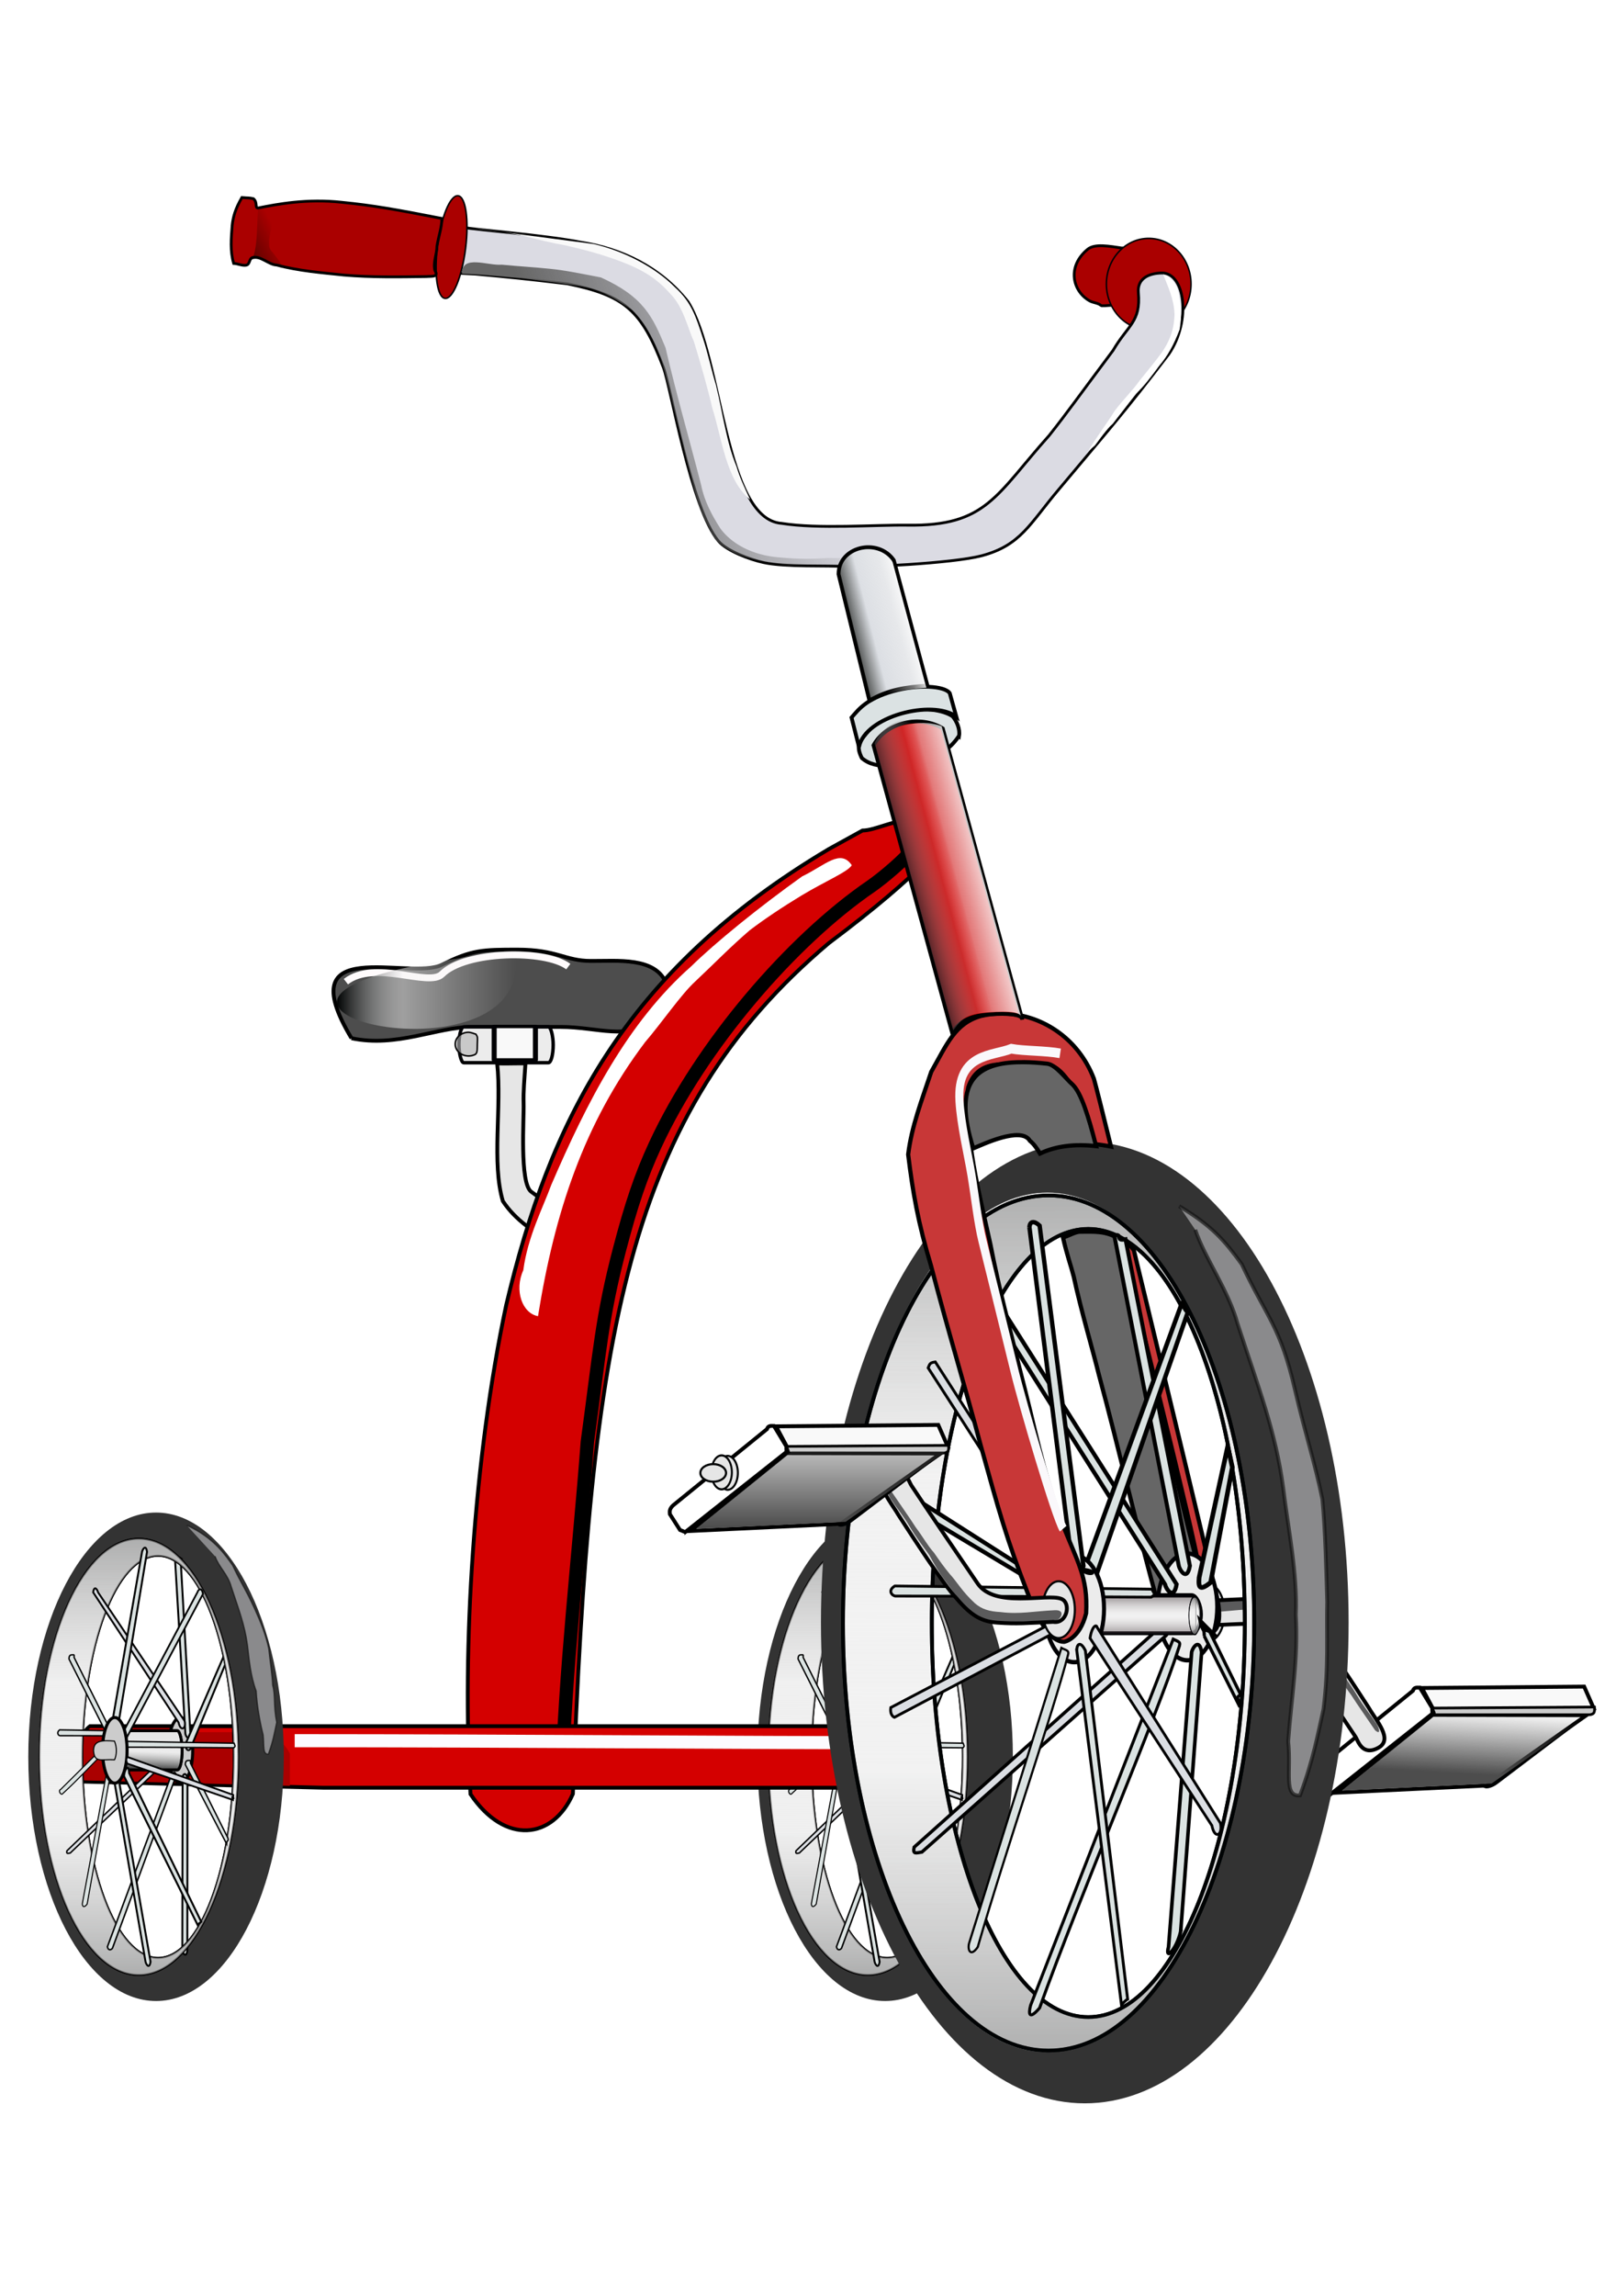 <?xml version="1.0" encoding="UTF-8" standalone="no"?>
<svg
   xmlns:dc="http://purl.org/dc/elements/1.1/"
   xmlns:cc="http://creativecommons.org/ns#"
   xmlns:rdf="http://www.w3.org/1999/02/22-rdf-syntax-ns#"
   xmlns:svg="http://www.w3.org/2000/svg"
   xmlns="http://www.w3.org/2000/svg"
   xmlns:xlink="http://www.w3.org/1999/xlink"
   xmlns:sodipodi="http://sodipodi.sourceforge.net/DTD/sodipodi-0.dtd"
   xmlns:inkscape="http://www.inkscape.org/namespaces/inkscape"
   id="svg2"
   viewBox="0 0 332.598 472.441"
   version="1.1"
   sodipodi:docname="tricycle.svg"
   width="88mm"
   height="125mm"
   inkscape:version="1.0.2-2 (e86c870879, 2021-01-15)">
  <sodipodi:namedview
     pagecolor="#ffffff"
     bordercolor="#666666"
     borderopacity="1"
     objecttolerance="10"
     gridtolerance="10"
     guidetolerance="10"
     inkscape:pageopacity="0"
     inkscape:pageshadow="2"
     inkscape:window-width="1920"
     inkscape:window-height="1017"
     id="namedview247"
     showgrid="false"
     units="mm"
     inkscape:zoom="0.57111436"
     inkscape:cx="390.24714"
     inkscape:cy="619.53783"
     inkscape:window-x="-8"
     inkscape:window-y="-8"
     inkscape:window-maximized="1"
     inkscape:current-layer="svg2" />
  <defs
     id="defs4">
    <linearGradient
       id="linearGradient4133">
      <stop
         id="stop4135"
         stop-color="#030501"
         offset="0" />
      <stop
         id="stop4137"
         stop-color="#030501"
         stop-opacity="0"
         offset="1" />
    </linearGradient>
    <linearGradient
       id="linearGradient4417">
      <stop
         id="stop4419"
         stop-color="#4d4d4d"
         offset="0" />
      <stop
         id="stop4421"
         stop-color="#4d4d4d"
         stop-opacity="0"
         offset="1" />
    </linearGradient>
    <linearGradient
       id="linearGradient3802">
      <stop
         id="stop3804"
         stop-color="#100005"
         offset="0" />
      <stop
         id="stop3806"
         stop-color="#e6e6e6"
         stop-opacity="0"
         offset="1" />
    </linearGradient>
    <linearGradient
       id="linearGradient3778">
      <stop
         id="stop3780"
         stop-color="#000202"
         offset="0" />
      <stop
         id="stop3786"
         stop-color="#f2f2f2"
         stop-opacity=".498"
         offset=".586" />
      <stop
         id="stop3782"
         stop-color="#f2f2f2"
         stop-opacity="0"
         offset="1" />
    </linearGradient>
    <linearGradient
       id="linearGradient3796"
       y2="398.7"
       xlink:href="#linearGradient3778"
       gradientUnits="userSpaceOnUse"
       x2="615.85"
       y1="57.24"
       x1="614.63" />
    <linearGradient
       id="linearGradient3798"
       y2="398.7"
       xlink:href="#linearGradient3778"
       gradientUnits="userSpaceOnUse"
       x2="615.85"
       gradientTransform="matrix(1,0,0,-1,0,592.51)"
       y1="57.24"
       x1="614.63" />
    <filter
       id="filter3959"
       y="-0.04"
       width="1.203"
       height="1.08"
       x="-0.102">
      <feGaussianBlur
         id="feGaussianBlur3961"
         stdDeviation="1.413" />
    </filter>
    <linearGradient
       id="linearGradient4190"
       y2="824.31"
       xlink:href="#linearGradient3802"
       gradientUnits="userSpaceOnUse"
       x2="235.37"
       y1="845.05"
       x1="235.37" />
    <linearGradient
       id="linearGradient4192"
       y2="824.31"
       xlink:href="#linearGradient3802"
       gradientUnits="userSpaceOnUse"
       x2="235.37"
       gradientTransform="translate(0,-1654.7)"
       y1="845.05"
       x1="235.37" />
    <linearGradient
       id="linearGradient4194"
       y2="846.93"
       gradientUnits="userSpaceOnUse"
       x2="184.09"
       y1="805.13"
       x1="183.48">
      <stop
         id="stop3868"
         stop-color="#000202"
         offset="0" />
      <stop
         id="stop3870"
         stop-color="#f2f2f2"
         stop-opacity=".498"
         offset=".437" />
      <stop
         id="stop3872"
         stop-color="#f2f2f2"
         stop-opacity="0"
         offset="1" />
    </linearGradient>
    <linearGradient
       id="linearGradient4196"
       y2="846.93"
       gradientUnits="userSpaceOnUse"
       x2="184.09"
       y1="805.13"
       x1="183.48">
      <stop
         id="stop3858"
         stop-color="#000202"
         offset="0" />
      <stop
         id="stop3860"
         stop-color="#f2f2f2"
         stop-opacity=".498"
         offset=".394" />
      <stop
         id="stop3862"
         stop-color="#f2f2f2"
         stop-opacity="0"
         offset="1" />
    </linearGradient>
    <filter
       id="filter4358">
      <feGaussianBlur
         id="feGaussianBlur4360"
         stdDeviation="3.301" />
    </filter>
    <filter
       id="filter4456">
      <feGaussianBlur
         id="feGaussianBlur4458"
         stdDeviation="0.405" />
    </filter>
    <linearGradient
       id="linearGradient4490"
       y2="472.26"
       xlink:href="#linearGradient4417"
       gradientUnits="userSpaceOnUse"
       x2="341.55"
       gradientTransform="translate(192.17,30.665)"
       y1="488.07"
       x1="340.66" />
    <linearGradient
       id="linearGradient4498"
       y2="463.08"
       xlink:href="#linearGradient4417"
       gradientUnits="userSpaceOnUse"
       x2="338.33"
       gradientTransform="translate(23.396,-37.701)"
       y1="492.01"
       x1="338.33" />
    <filter
       id="filter4537"
       y="-0.156"
       width="1.063"
       height="1.312"
       x="-0.031">
      <feGaussianBlur
         id="feGaussianBlur4539"
         stdDeviation="0.911" />
    </filter>
    <filter
       id="filter4575">
      <feGaussianBlur
         id="feGaussianBlur4577"
         stdDeviation="20.944" />
    </filter>
    <filter
       id="filter4619"
       y="-9.512"
       width="1.054"
       height="20.024"
       x="-0.027">
      <feGaussianBlur
         id="feGaussianBlur4621"
         stdDeviation="2.147" />
    </filter>
    <filter
       id="filter4582"
       y="-0.34"
       width="1.082"
       height="1.679"
       x="-0.041">
      <feGaussianBlur
         id="feGaussianBlur4584"
         stdDeviation="0.991" />
    </filter>
    <linearGradient
       id="linearGradient4601"
       y2="291.53"
       gradientUnits="userSpaceOnUse"
       x2="268.06"
       gradientTransform="matrix(3.529,0,0,1.781,-669.98,-229.29)"
       y1="291.53"
       x1="254.82">
      <stop
         id="stop4318"
         stop-color="#000202"
         offset="0" />
      <stop
         id="stop4320"
         stop-color="#f2f2f2"
         stop-opacity=".498"
         offset=".367" />
      <stop
         id="stop4322"
         stop-color="#f2f2f2"
         stop-opacity="0"
         offset="1" />
    </linearGradient>
    <filter
       id="filter4656"
       y="-0.238"
       width="1.572"
       height="1.476"
       x="-0.286">
      <feGaussianBlur
         id="feGaussianBlur4658"
         stdDeviation="0.88" />
    </filter>
    <linearGradient
       id="linearGradient4741"
       y2="533.94"
       gradientUnits="userSpaceOnUse"
       x2="95.114"
       gradientTransform="translate(0.129,0.129)"
       y1="543.5"
       x1="94.712">
      <stop
         id="stop4289"
         stop-color="#000202"
         offset="0" />
      <stop
         id="stop4291"
         stop-color="#f2f2f2"
         stop-opacity=".498"
         offset=".589" />
      <stop
         id="stop4293"
         stop-color="#f2f2f2"
         stop-opacity="0"
         offset="1" />
    </linearGradient>
    <filter
       id="filter4035"
       y="-0.055"
       width="1.456"
       height="1.11"
       x="-0.228">
      <feGaussianBlur
         id="feGaussianBlur4037"
         stdDeviation="3.532" />
    </filter>
    <linearGradient
       id="linearGradient4111"
       y2="269.87"
       xlink:href="#linearGradient3802"
       gradientUnits="userSpaceOnUse"
       x2="486.81"
       gradientTransform="translate(1.685,-0.281)"
       y1="273.52"
       x1="473.62" />
    <linearGradient
       id="linearGradient4113"
       y2="268.75"
       gradientUnits="userSpaceOnUse"
       x2="472.48"
       gradientTransform="translate(13.764,4.494)"
       y1="265.1"
       x1="486.26">
      <stop
         id="stop4084"
         stop-color="#fff"
         offset="0" />
      <stop
         id="stop4086"
         stop-color="#f2f2f2"
         stop-opacity=".498"
         offset=".73" />
      <stop
         id="stop4088"
         stop-color="#f2f2f2"
         stop-opacity="0"
         offset="1" />
    </linearGradient>
    <linearGradient
       id="linearGradient4158"
       y2="217.11"
       xlink:href="#linearGradient4133"
       gradientUnits="userSpaceOnUse"
       x2="436.2"
       gradientTransform="translate(-56.742,4.494)"
       y1="219.07"
       x1="428.42" />
    <linearGradient
       id="linearGradient4160"
       y2="217.11"
       gradientUnits="userSpaceOnUse"
       x2="436.2"
       gradientTransform="translate(-57.303,4.494)"
       y1="214.02"
       x1="447.52">
      <stop
         id="stop4147"
         stop-color="#fff"
         offset="0" />
      <stop
         id="stop4149"
         stop-color="#f2f2f2"
         stop-opacity=".498"
         offset=".392" />
      <stop
         id="stop4151"
         stop-color="#f2f2f2"
         stop-opacity="0"
         offset="1" />
    </linearGradient>
    <linearGradient
       id="linearGradient4184"
       y2="-6.958"
       gradientUnits="userSpaceOnUse"
       x2="537.19"
       y1="19.983"
       x1="445.85">
      <stop
         id="stop4180"
         stop-color="#666"
         offset="0" />
      <stop
         id="stop4182"
         stop-color="#666"
         stop-opacity="0"
         offset="1" />
    </linearGradient>
    <linearGradient
       id="linearGradient4199"
       y2="-72.642"
       xlink:href="#linearGradient4133"
       gradientUnits="userSpaceOnUse"
       x2="336.49"
       y1="-61.223"
       x1="313.34" />
    <linearGradient
       inkscape:collect="always"
       xlink:href="#linearGradient3778"
       id="linearGradient249"
       gradientUnits="userSpaceOnUse"
       x1="614.63"
       y1="57.24"
       x2="615.85"
       y2="398.7" />
    <linearGradient
       inkscape:collect="always"
       xlink:href="#linearGradient3778"
       id="linearGradient251"
       gradientUnits="userSpaceOnUse"
       gradientTransform="matrix(1,0,0,-1,0,592.51)"
       x1="614.63"
       y1="57.24"
       x2="615.85"
       y2="398.7" />
    <linearGradient
       inkscape:collect="always"
       xlink:href="#linearGradient4741"
       id="linearGradient253"
       gradientUnits="userSpaceOnUse"
       gradientTransform="translate(0.129,0.129)"
       x1="94.712"
       y1="543.5"
       x2="95.114"
       y2="533.94" />
    <linearGradient
       inkscape:collect="always"
       xlink:href="#linearGradient3778"
       id="linearGradient255"
       gradientUnits="userSpaceOnUse"
       x1="614.63"
       y1="57.24"
       x2="615.85"
       y2="398.7" />
    <linearGradient
       inkscape:collect="always"
       xlink:href="#linearGradient3778"
       id="linearGradient257"
       gradientUnits="userSpaceOnUse"
       gradientTransform="matrix(1,0,0,-1,0,592.51)"
       x1="614.63"
       y1="57.24"
       x2="615.85"
       y2="398.7" />
    <linearGradient
       inkscape:collect="always"
       xlink:href="#linearGradient4741"
       id="linearGradient259"
       gradientUnits="userSpaceOnUse"
       gradientTransform="translate(0.129,0.129)"
       x1="94.712"
       y1="543.5"
       x2="95.114"
       y2="533.94" />
  </defs>
  <g
     id="g6016"
     transform="matrix(0.807,0,0,0.807,-120.67,-171.089)">
    <g
       id="g4517"
       transform="matrix(0.976,0,0,0.976,1.184,157.81)">
      <rect
         id="rect4475"
         transform="rotate(-37.114)"
         rx="2.973"
         ry="1.177"
         height="8.11"
         width="33.552"
         stroke="#000304"
         y="735.13"
         x="115.55"
         stroke-width="1.017"
         fill="#f4e3d7" />
      <path
         id="path4477"
         d="m 501.28,523.85 39.139,-1.87 26.148,-18.375 -40.199,-0.087 z"
         stroke="#000000"
         stroke-width="1px"
         fill="#f2f2f2" />
      <path
         id="path4479"
         d="m 526.49,501.99 41.923,-0.266 -2.468,-5.596 -42.395,0.369 z"
         stroke="#000000"
         stroke-width="1.015px"
         fill="#f9f9f9" />
      <path
         id="path4481"
         d="m 500.11,523.91 26.03,-20.593 c 0.307,-0.494 -0.02,-0.93 0.165,-1.483 l -3.295,-5.437 c -1.126,-0.063 -1.556,0.057 -1.812,0.824 l -24.547,19.934 c -1.143,1.094 -0.824,1.787 -0.824,2.306 l 2.636,4.119 c 1.166,0.376 1.09,0.664 1.647,0.329 z"
         stroke="#000000"
         stroke-width="1px"
         fill="#ffffff" />
      <path
         id="path4483"
         d="m 526.26,503.48 h 41.176 c 1.246,-0.175 1.274,-0.723 1.203,-2.005 l -42.38,0.267 c 0.184,0.567 1.164,2.029 0,1.738 z"
         stroke="#000000"
         stroke-width="0.7"
         fill="#cccccc" />
      <path
         id="path4485"
         d="m 502.62,523.32 39.139,-1.87 26.148,-18.375 -40.199,-0.087 z"
         fill="url(#linearGradient4490)"
         style="fill:url(#linearGradient4490)" />
    </g>
    <g
       id="g4465"
       transform="matrix(-0.976,0,0,-0.976,876.03,1087.8)">
      <path
         id="path4467"
         stroke-linejoin="round"
         d="m 331.45,472.5 c 0,4.098 -1.898,7.42 -4.24,7.42 -2.342,0 -4.24,-3.322 -4.24,-7.42 0,-4.098 1.898,-7.42 4.24,-7.42 2.342,0 4.24,3.322 4.24,7.42 z"
         transform="translate(101.41,3.534)"
         stroke="#000304"
         stroke-linecap="round"
         stroke-width="0.56"
         fill="#e6e6e6" />
      <path
         id="path4469"
         d="m 427.21,479.22 c 3.601,0.627 4.78,-4.953 2.12,-6.007 -3.82,-1.514 -17.356,2.596 -21.887,-4.032 -5.681,-8.311 -13.164,-19.335 -17.336,-25.65 -0.584,-0.884 -1.66,-5.076 -5.89,-2.803 -4.038,2.17 0.519,7.083 2.458,10.442 3.462,5.334 12.162,18.787 15.229,21.869 4.163,4.987 7.038,6.128 10.722,6.391 5.353,0.383 7.516,0.096 14.583,-0.21 z"
         stroke="#000000"
         stroke-width="1px"
         fill="#e6e6e6" />
      <path
         id="path4471"
         d="m 414.37,479.18 c 4.521,0.034 8.637,-0.236 13.158,-0.202 1.798,-0.309 3.013,-2.993 -0.027,-2.794 -5.428,0.226 -9.385,1.118 -14.487,0.478 -3.004,-0.157 -5.009,-0.709 -6.909,-2.314 -3.454,-3.12 -4.586,-5.353 -6.78,-7.703 -1.347,-1.594 -2.513,-3.144 -4.171,-5.5 -1.732,-1.885 -2.861,-3.987 -4.863,-6.589 -2.018,-3.059 -4.345,-6.22 -6.421,-9.232 -1.911,-1.617 -0.89,1.267 -0.065,2.09 1.775,2.689 3.178,4.159 4.77,6.817 1.643,2.708 3.296,4.836 5.295,7.512 1.273,2.306 2.594,4.566 4.655,7.23 2.461,3.103 4.274,6.386 7.635,8.683 3.479,1.797 4.665,1.673 8.21,1.525 z"
         fill-opacity="0.603"
         transform="matrix(0.975,0,0,1,10.773,0)"
         filter="url(#filter4456)"
         fill="#000003" />
    </g>
    <path
       id="path4668"
       d="m 276.33,483.13 c 1.196,11.16 -1.443,25.359 1.443,35.115 6.388,9.734 20.824,13.964 19.722,10.102 -1.548,-5.426 -7.714,-8.898 -12.507,-12.507 -2.993,-2.253 -1.782,-18.902 -1.924,-22.608 -0.102,-2.657 0.217,-6.253 0.481,-10.102 -4.439,0 -5.025,0.103 -7.215,0 z"
       stroke="#000000"
       stroke-width="0.976px"
       fill="#e6e6e6" />
    <g
       id="g4596"
       transform="matrix(0.976,0,0,0.976,11.766,181.38)">
      <path
         id="path4054"
         d="m 233,302.61 c 11.828,2.503 22.346,-2.956 31.527,-2.956 h 23.153 c 9.664,0 17.932,3.743 23.645,-1.97 1.805,-1.805 3.917,-6.046 3.941,-9.36 -2.793,-7.039 -12.844,-5.854 -19.704,-5.911 -6.793,0 -8.778,-2.956 -19.212,-2.956 -9.102,0 -11.91,0.044 -19.704,3.941 -8.547,4.274 -40.19,-8.363 -23.645,19.212 z"
         stroke="#000000"
         stroke-width="1px"
         fill="#4d4d4d" />
      <path
         id="path4056"
         d="m 231.53,287.83 c 7.578,-5.889 21.645,1.508 25.123,-1.97 6.132,-6.132 26.953,-6.509 33.005,-1.97"
         filter="url(#filter4582)"
         stroke="#fffbfc"
         stroke-width="1.8"
         fill="none" />
      <path
         id="path4586"
         fill="url(#linearGradient4601)"
         d="m 275.65,279.95 c 6.821,39.454 -107.84,10.888 0,0 z"
         style="fill:url(#linearGradient4601)" />
    </g>
    <g
       id="g4628"
       transform="matrix(0.976,0,0,0.976,1.184,157.81)">
      <path
         id="path4228"
         d="m 389.69,269.77 c -4.323,0.064 -9.177,2.719 -12.312,2.719 l -8.762,4.824 c -53.844,31.998 -73.093,71.611 -84.332,119.08 -8.513,40.014 -11.622,89.608 -9.344,127.84 9.005,13.368 21.521,11.806 26.75,-0.06 4.522,-120.35 14.063,-177.71 66.875,-222.26 13.236,-9.925 19.906,-15.959 24.219,-20.139 0.825,-0.818 3.213,-5.498 3.688,-6.447 0.997,-3.524 -3.656,-5.574 -6.781,-5.562 z"
         stroke="#000000"
         stroke-width="1px"
         fill="#d40000" />
      <path
         id="path4345"
         d="m 298.78,521.94 c 0.871,-30.576 4.428,-59.624 6.693,-89.711 3.182,-23.323 3.801,-32.749 8.387,-50.227 3.051,-11.668 5.559,-19.177 9.34,-27.353 12.073,-26.101 35.672,-53.44 56.494,-67.672 2.961,-2.047 9.242,-7.302 11.313,-10.267"
         filter="url(#filter4358)"
         stroke="#000000"
         stroke-width="3.5"
         fill="none" />
      <path
         id="path4362"
         fill="#ffffff"
         d="m 292.58,399.36 c 4.326,-26.954 11.893,-50.269 28.004,-71.613 4.264,-4.942 9.433,-12.516 13.131,-15.875 4.753,-4.458 8.912,-8.786 14.185,-13.323 3.79,-2.876 8.507,-6.04 13.511,-9.07 6.349,-3.825 12.105,-6.159 13.162,-7.927 -2.991,-4.37 -6.882,-0.002 -12.989,2.932 -11.308,8.058 -22.936,17.535 -28.932,23.448 -16.713,14.722 -27.344,35.647 -36.625,57.178 -2.139,5.9 -6.128,13.439 -7.29,22.24 -2.406,5.265 -0.301,11.259 3.843,12.011 z" />
    </g>
    <g
       id="g4743"
       transform="matrix(0.976,0,0,0.976,190.84,156.8)">
      <path
         id="path4746"
         d="m 188.96,451.7 c -18.435,0 -33.381,28.557 -33.381,63.795 0,35.238 14.946,63.81 33.381,63.81 18.435,0 33.381,-28.572 33.381,-63.81 0,-35.238 -14.946,-63.795 -33.381,-63.795 z m -4.723,6.767 c 14.356,0 25.993,25.532 25.993,57.028 0,31.496 -11.637,57.028 -25.993,57.028 -14.356,0 -25.993,-25.532 -25.993,-57.028 0,-31.496 11.637,-57.028 25.993,-57.028 z"
         fill="#333333" />
      <path
         id="path4748"
         stroke-linejoin="round"
         d="m 81.455,513.8 c 0,4.735 -1.44,8.574 -3.215,8.574 -1.776,0 -3.215,-3.839 -3.215,-8.574 0,-4.735 1.44,-8.574 3.215,-8.574 1.776,0 3.215,3.839 3.215,8.574 z"
         transform="translate(117.09,0.013)"
         stroke="#010000"
         stroke-linecap="round"
         stroke-width="0.8"
         fill="#cccccc" />
      <path
         id="path4750"
         d="m 197.17,521.38 -0.033,44.747 c -0.322,2.11 -1.187,0.614 -1.31,0 l 0.076,-44.895 c -0.086,-1.381 1.053,-1.895 1.267,0.148 z"
         stroke="#000000"
         stroke-width="0.5"
         fill="#dbe3e2" />
      <path
         id="path4752"
         d="m 195.37,463.58 2.567,45.947 c -0.322,2.11 -1.187,0.614 -1.31,0 l -2.724,-45.895 c 0.423,-0.856 1.467,-0.052 1.467,-0.052 z"
         stroke="#000000"
         stroke-width="0.5"
         fill="#dbe3e2" />
      <path
         id="path4754"
         d="m 198.44,512.18 8.769,-21.215 c -0.322,-2.11 -0.587,-2.014 -0.71,-1.4 l -9.66,22.178 c -0.504,2.133 1.053,3.065 1.601,0.437 z"
         stroke="#000000"
         stroke-width="0.5"
         fill="#dbe3e2" />
      <g
         id="g4756"
         transform="translate(47.6,4.8)">
        <g
           id="g4758"
           stroke="#010000"
           transform="matrix(0.484,0,0,0.484,-158.85,367.33)"
           fill="#ececec">
          <path
             id="path4760"
             d="m 610.96,178.54 c -29.635,0 -53.656,52.703 -53.656,117.72 0,65.015 24.021,117.72 53.656,117.72 29.635,0 53.688,-52.703 53.688,-117.72 0,-65.015 -24.053,-117.72 -53.688,-117.72 z m 10.375,9.219 c 22.563,0 40.875,48.568 40.875,108.5 0,59.932 -18.312,108.53 -40.875,108.53 -22.563,0 -40.844,-48.599 -40.844,-108.53 0,-59.932 18.281,-108.5 40.844,-108.5 z" />
          <path
             id="path4762"
             d="m 610.96,413.98 c -29.635,0 -53.656,-52.703 -53.656,-117.72 0,-65.015 24.021,-117.72 53.656,-117.72 29.635,0 53.688,52.703 53.688,117.72 0,65.015 -24.053,117.72 -53.688,117.72 z m 10.375,-9.219 c 22.563,0 40.875,-48.568 40.875,-108.5 0,-59.932 -18.312,-108.53 -40.875,-108.53 -22.563,0 -40.844,48.599 -40.844,108.53 0,59.932 18.281,108.5 40.844,108.5 z" />
        </g>
        <g
           id="g4764"
           transform="matrix(0.484,0,0,0.484,-158.85,367.33)">
          <path
             id="path4766"
             d="m 610.96,178.54 c -29.635,0 -53.656,52.703 -53.656,117.72 0,65.015 24.021,117.72 53.656,117.72 29.635,0 53.688,-52.703 53.688,-117.72 0,-65.015 -24.053,-117.72 -53.688,-117.72 z m 10.375,9.219 c 22.563,0 40.875,48.568 40.875,108.5 0,59.932 -18.312,108.53 -40.875,108.53 -22.563,0 -40.844,-48.599 -40.844,-108.53 0,-59.932 18.281,-108.5 40.844,-108.5 z"
             fill="url(#linearGradient3796)"
             style="fill:url(#linearGradient249)" />
          <path
             id="path4768"
             fill="url(#linearGradient3798)"
             d="m 610.96,413.98 c -29.635,0 -53.656,-52.703 -53.656,-117.72 0,-65.015 24.021,-117.72 53.656,-117.72 29.635,0 53.688,52.703 53.688,117.72 0,65.015 -24.053,117.72 -53.688,117.72 z m 10.375,-9.219 c 22.563,0 40.875,-48.568 40.875,-108.5 0,-59.932 -18.312,-108.53 -40.875,-108.53 -22.563,0 -40.844,48.599 -40.844,108.53 0,59.932 18.281,108.5 40.844,108.5 z"
             style="fill:url(#linearGradient251)" />
        </g>
      </g>
      <path
         id="path4770"
         d="m 193.1,513.72 -27.421,26.337 c -0.186,0.932 0.242,0.671 0.863,0.585 l 27.2,-25.92 c 0.576,-0.703 0.223,-1.679 -0.646,-1.002 z"
         stroke="#000000"
         stroke-width="0.384"
         fill="#dbdee3" />
      <path
         id="path4772"
         d="m 163.84,509.99 c -0.364,0.002 -1.004,-0.798 -0.085,-1.519 l 30.175,0.483 c 0.185,0.628 0.554,0.737 -0.099,1.202 -9.998,-0.073 -19.996,-0.166 -29.992,-0.166 z"
         fill-opacity="0.989"
         stroke="#000000"
         stroke-width="0.368"
         fill="#dbe3e2" />
      <g
         id="g4774"
         stroke="#010000"
         stroke-width="0.723"
         transform="translate(92.122,-23.879)">
        <rect
           id="rect4776"
           rx="1.258"
           ry="5.125"
           height="10.251"
           width="18.026"
           y="532.56"
           x="85.642"
           fill="#e6e6e6" />
        <rect
           id="rect4778"
           rx="1.258"
           ry="5.125"
           height="10.251"
           width="18.026"
           y="532.56"
           x="85.642"
           fill="url(#linearGradient4741)"
           style="fill:url(#linearGradient253)" />
      </g>
      <path
         id="path4780"
         d="m 180.42,512.99 c -0.35,0.002 -0.965,-0.801 -0.081,-1.525 l 29.01,0.485 c 0.178,0.63 0.533,0.739 -0.095,1.206 -9.612,-0.073 -19.224,-0.167 -28.834,-0.167 z"
         fill-opacity="0.989"
         stroke="#000000"
         stroke-width="0.361"
         fill="#dbe3e2" />
      <path
         id="path4782"
         d="m 194.85,506.56 -22.325,-34.022 c 0.315,-2.018 1.161,-0.587 1.281,0 l 22.61,33.605 c 0.492,2.04 -1.03,2.932 -1.565,0.418 z"
         stroke="#000000"
         stroke-width="0.484"
         fill="#dbdee3" />
      <path
         id="path4784"
         d="m 166.88,488.88 c -0.364,0.002 -0.669,0.288 -0.669,1.071 l 10.041,19.949 c 1.521,0.795 1.389,0.152 1.071,-0.803 l -9.774,-19.547 c 0.024,-0.866 0.091,-0.669 -0.669,-0.669 z"
         fill-opacity="0.989"
         stroke="#000000"
         stroke-width="0.368"
         fill="#dbe3e2" />
      <path
         id="path4786"
         d="m 179.04,507.38 7.569,-45.415 c -0.322,-2.11 -1.187,-0.614 -1.31,0 l -7.86,44.978 c -0.504,2.133 1.053,3.065 1.601,0.437 z"
         stroke="#000000"
         stroke-width="0.5"
         fill="#dbe3e2" />
      <path
         id="path4788"
         d="m 164.07,524 11.371,-11.265 c 0.521,0.277 0.775,0.422 0.579,1.014 -3.465,3.345 -7.208,7.514 -11.578,11.499 -0.451,0.204 -1.133,-0.942 -0.372,-1.247 z"
         fill-opacity="0.989"
         stroke="#000000"
         stroke-width="0.285"
         fill="#dbe3e2" />
      <path
         id="path4790"
         d="m 169.75,553.57 6.609,-35.66 c 0.521,0.277 1.109,0.255 0.914,0.847 -1.126,6.018 -4.535,25.392 -6.314,35.225 -0.955,1.263 -1.407,0.437 -1.208,-0.412 z"
         fill-opacity="0.989"
         stroke="#000000"
         stroke-width="0.285"
         fill="#dbe3e2" />
      <path
         id="path4792"
         d="m 181.29,510.52 19.936,-37.539 c -0.298,-1.95 -1.282,-1.122 -1.396,-0.555 l -20.02,37.69 c -0.465,1.971 0.974,2.833 1.48,0.404 z"
         stroke="#000000"
         stroke-width="0.462"
         fill="#dbe3e2" />
      <path
         id="path4794"
         d="m 193.01,520.13 -16.759,44.997 c 0.155,0.856 0.769,1.032 1.31,0.418 l 16.632,-45.062 c 0.002,-0.88 -0.469,-1.311 -1.183,-0.353 z"
         stroke="#000000"
         stroke-width="0.4"
         fill="#dbe3e2" />
      <path
         id="path4796"
         d="m 179.37,522.3 8.154,46.752 c -0.322,2.11 -1.187,0.614 -1.31,0 l -8.111,-46.9 c -0.504,-2.133 0.719,-2.48 1.267,0.148 z"
         stroke="#000000"
         stroke-width="0.5"
         fill="#dbe3e2" />
      <path
         id="path4798"
         stroke-linejoin="round"
         d="m 81.455,513.8 c 0,4.735 -1.44,8.574 -3.215,8.574 -1.776,0 -3.215,-3.839 -3.215,-8.574 0,-4.735 1.44,-8.574 3.215,-8.574 1.776,0 3.215,3.839 3.215,8.574 z"
         transform="translate(99.94,0.013)"
         stroke="#010000"
         stroke-linecap="round"
         stroke-width="0.8"
         fill="#cccccc" />
      <path
         id="path4800"
         d="m 178.12,516.28 c 0.583,-1.216 0.652,-3.377 -0.032,-4.876 -3.446,-0.266 -5.442,-0.112 -5.465,2.53 0.264,3.263 1.963,2.154 5.497,2.346 z"
         stroke="#000000"
         stroke-width="0.295"
         fill="#cccccc" />
      <path
         id="path4802"
         d="m 197.28,516.48 c -0.364,0.002 -0.669,0.288 -0.669,1.071 l 10.785,20.692 c 0.034,-1.064 0.646,-0.592 0.328,-1.547 l -9.774,-19.547 c 0.024,-0.866 0.091,-0.669 -0.669,-0.669 z"
         fill-opacity="0.989"
         stroke="#000000"
         stroke-width="0.368"
         fill="#dbe3e2" />
      <path
         id="path4804"
         d="m 180.59,520.58 19.314,39.006 c 0.171,-0.438 -0.323,-0.102 0.87,-0.979 l -18.832,-38.817 c -0.164,-2.881 -1.332,-0.639 -1.352,0.789 z"
         fill-opacity="0.989"
         stroke="#000000"
         stroke-width="0.512"
         fill="#dbe3e2" />
      <path
         id="path4806"
         d="m 209.03,526.76 -27.558,-9.467 c -0.701,-1.333 0.11,-1.706 0.11,-1.706 l 27.54,9.881 c -0.09,0.983 0.408,1.404 -0.277,0.363 z"
         stroke="#000000"
         stroke-width="0.47"
         fill="#dbdee3" />
    </g>
    <g
       id="g4623"
       transform="matrix(0.792,0,0,0.976,59.528,496.9)">
      <path
         id="path4525"
         d="m 139.87,173.51 77.704,1.608 h 191.85 v -11.79 c -0.6,-3.943 -4.29,-4.287 -6.966,-4.287 h -259.9 c -5.43,3.355 -6.784,13.443 -2.679,14.469 z"
         stroke="#000000"
         stroke-width="1px"
         fill="#d40000" />
      <path
         id="path4527"
         filter="url(#filter4537)"
         fill="#aa0000"
         d="m 206.99,174.63 v -8.417 c -2.561,-4.067 -5.927,-4.332 -10.05,-5.611 h -54.771 c -4.851,4.949 -8.033,12.626 -0.502,12.626 z" />
      <path
         id="path4597"
         d="m 217.03,162.78 c 67.605,0.004 133.13,0.542 192.38,0.542"
         transform="matrix(1.042,0,0,0.995,-17.615,0.873)"
         filter="url(#filter4619)"
         stroke="#fcfbff"
         stroke-width="3.437"
         fill="none" />
    </g>
    <path
       id="path2996"
       d="m 426.19,503.09 c -37.159,0 -67.286,54.873 -67.286,122.59 0,67.712 30.127,122.61 67.286,122.61 37.159,0 67.286,-54.902 67.286,-122.61 0,-67.712 -30.127,-122.59 -67.286,-122.59 z m -9.521,13.003 c 28.938,0 52.395,49.061 52.395,109.58 0,60.522 -23.457,109.58 -52.395,109.58 -28.938,0 -52.395,-49.061 -52.395,-109.58 0,-60.522 23.457,-109.58 52.395,-109.58 z"
       fill="#333333" />
    <path
       id="path2998"
       d="m 416.77,516.74 c -28.938,0 -52.395,48.688 -52.395,108.75 0,60.062 23.457,108.75 52.395,108.75 28.938,0 52.425,-48.688 52.425,-108.75 0,-60.062 -23.487,-108.75 -52.425,-108.75 z m 10.131,8.516 c 22.032,0 39.914,44.868 39.914,100.23 0,55.366 -17.882,100.26 -39.914,100.26 -22.032,0 -39.883,-44.897 -39.883,-100.26 0,-55.366 17.851,-100.23 39.883,-100.23 z"
       fill="#f2f2f2" />
    <g
       id="g3792"
       stroke="#000304"
       transform="matrix(0.977,0,0,0.926,-179.97,351.48)">
      <path
         id="path3008"
         d="m 610.96,178.54 c -29.635,0 -53.656,52.703 -53.656,117.72 0,65.015 24.021,117.72 53.656,117.72 29.635,0 53.688,-52.703 53.688,-117.72 0,-65.015 -24.053,-117.72 -53.688,-117.72 z m 10.375,9.219 c 22.563,0 40.875,48.568 40.875,108.5 0,59.932 -18.312,108.53 -40.875,108.53 -22.563,0 -40.844,-48.599 -40.844,-108.53 0,-59.932 18.281,-108.5 40.844,-108.5 z"
         fill="url(#linearGradient3796)"
         style="fill:url(#linearGradient255)" />
      <path
         id="path3788"
         d="m 610.96,413.98 c -29.635,0 -53.656,-52.703 -53.656,-117.72 0,-65.015 24.021,-117.72 53.656,-117.72 29.635,0 53.688,52.703 53.688,117.72 0,65.015 -24.053,117.72 -53.688,117.72 z m 10.375,-9.219 c 22.563,0 40.875,-48.568 40.875,-108.5 0,-59.932 -18.312,-108.53 -40.875,-108.53 -22.563,0 -40.844,48.599 -40.844,108.53 0,59.932 18.281,108.5 40.844,108.5 z"
         fill="url(#linearGradient3798)"
         style="fill:url(#linearGradient257)" />
    </g>
    <path
       id="path3976"
       d="m 435.1,527.82 c 8.601,34.143 21.427,85.225 20.993,89.002 -1.692,14.715 6.523,14.292 3.815,2.478 -2.497,-10.893 -12.825,-53.925 -21.208,-88.525 -1.772,-2.5 -1.69,-0.928 -3.599,-2.956 z"
       stroke="#000000"
       stroke-width="1.069px"
       fill="#c83737" />
    <path
       id="path3978"
       d="m 425.01,526.05 c -1.308,0 -3.11,1.173 -4.388,1.451 1.115,4.821 1.993,7.032 2.747,9.992 1.955,9.011 4.735,18.208 6.439,25.114 4.794,17.552 11.434,46.002 14.739,57.046 4.119,6.97 4.812,8.436 12.329,9.528 3.068,0.446 0.067,-10.363 -4.144,-26.98 -2.295,-9.056 -5.875,-25.527 -7.904,-32.967 -3.61,-13.238 -7.362,-30.401 -9.893,-40.659 -0.087,-0.278 -0.159,-0.569 -0.244,-0.852 -3.272,-1.941 -6.165,-1.671 -9.68,-1.671 z"
       stroke="#000000"
       stroke-width="1.067px"
       fill="#666666" />
    <path
       id="path4605"
       d="m 116.75,425.51 c 0,6.121 -2.977,11.084 -6.65,11.084 -3.673,0 -6.65,-4.962 -6.65,-11.084 0,-6.121 2.977,-11.084 6.65,-11.084 3.673,0 6.65,4.962 6.65,11.084 z"
       transform="matrix(1.143,0,0,1.228,326.52,99.193)"
       stroke="#000004"
       stroke-width="0.9"
       fill="#ececec" />
    <path
       id="path4680"
       d="m 458.29,615.49 5.534,-29.364 c -0.903,-4.235 -1.214,-5.145 -1.214,-5.145 l -7.256,33.243 c -0.245,2.726 0.231,3.43 2.935,1.266 z"
       stroke="#000000"
       stroke-width="1.187"
       fill="#dbe3e2" />
    <path
       id="path4688"
       d="m 445.44,626.88 -62.765,56.093 c -0.427,1.984 0.553,1.429 1.976,1.246 l 62.269,-55.203 c 1.318,-1.498 0.511,-3.575 -1.48,-2.135 z"
       stroke="#000000"
       stroke-width="0.848"
       fill="#dbdee3" />
    <g
       id="g4179"
       stroke="#000004"
       transform="matrix(0.976,0,0,0.976,-112.87,158.83)">
      <rect
         id="rect4165"
         rx="2.472"
         ry="4.987"
         height="9.974"
         width="35.433"
         y="471.18"
         x="547.24"
         fill="#f9f9f9" />
      <g
         id="g3882"
         transform="matrix(0.237,0,0,0.347,440.2,225.6)">
        <g
           id="g3822"
           transform="translate(281.03,-104.31)">
          <rect
             id="rect3824"
             opacity="0.58"
             ry="0"
             height="28.049"
             width="135.37"
             y="813.34"
             x="179.27"
             fill="url(#linearGradient4190)"
             style="fill:url(#linearGradient4190)" />
          <rect
             id="rect3826"
             opacity="0.58"
             ry="0"
             transform="scale(1,-1)"
             height="28.049"
             width="135.37"
             y="-841.39"
             x="179.27"
             fill="url(#linearGradient4192)"
             style="fill:url(#linearGradient4192)" />
        </g>
        <path
           id="path3818"
           d="m 193.1,827.36 c 0,8.094 -3.667,14.655 -8.19,14.655 -4.523,0 -8.19,-6.561 -8.19,-14.655 0,-8.094 3.667,-14.655 8.19,-14.655 4.523,0 8.19,6.561 8.19,14.655 z"
           fill="#ececec"
           transform="matrix(0.684,0,0,1,331.67,-104.31)" />
        <g
           id="g3874"
           transform="translate(18.966,-31.601)">
          <path
             id="path3820"
             d="m 193.1,827.36 c 0,8.094 -3.667,14.655 -8.19,14.655 -4.523,0 -8.19,-6.561 -8.19,-14.655 0,-8.094 3.667,-14.655 8.19,-14.655 4.523,0 8.19,6.561 8.19,14.655 z"
             fill="url(#linearGradient4194)"
             transform="matrix(0.765,0,0,0.969,433.74,-47.267)"
             style="fill:url(#linearGradient4194)" />
          <path
             id="path3840"
             d="m 193.1,827.36 c 0,8.094 -3.667,14.655 -8.19,14.655 -4.523,0 -8.19,-6.561 -8.19,-14.655 0,-8.094 3.667,-14.655 8.19,-14.655 4.523,0 8.19,6.561 8.19,14.655 z"
             fill="url(#linearGradient4196)"
             transform="matrix(0.765,0,0,-0.969,433.74,1556.6)"
             style="fill:url(#linearGradient4196)" />
        </g>
      </g>
    </g>
    <path
       id="path4670"
       d="m 418.11,610.11 -31.871,-49.338 c 0.449,-1.177 0.56,-1.319 1.828,-1.515 l 32.277,50.212 c 0.703,3.132 -1.47,4.5 -2.235,0.641 z"
       stroke="#000000"
       stroke-width="0.716"
       fill="#dbdee3" />
    <path
       id="path4676"
       d="m 400.5,538.49 49.106,77.459 c -0.729,4.219 -2.689,1.228 -2.967,0 l -48.99,-77.35 c 1.948,-1.773 0.873,-1.088 2.841,-0.104 z"
       stroke="#000000"
       stroke-width="1.064"
       fill="#dbe3e2" />
    <path
       id="path4678"
       d="m 436.58,527.98 16.415,83.262 c -0.694,4.071 -2.56,1.185 -2.825,0 l -16.456,-84.237 c 2.24,-0.562 0.112,1.587 2.866,0.975 z"
       stroke="#000000"
       stroke-width="1.02"
       fill="#dbe3e2" />
    <path
       id="path4674"
       d="m 427.97,616.91 24.484,-70.283 c -1.767,-1.979 -0.833,-2.921 -1.507,-2.345 l -25.608,69.873 c -2.763,2.001 -0.375,5.221 2.63,2.754 z"
       stroke="#000000"
       stroke-width="1.135"
       fill="#dbe3e2" />
    <path
       id="path4682"
       d="m 377.93,618.95 c -0.79,0.003 -2.181,-1.353 -0.184,-2.573 l 65.574,0.819 c 0.401,1.064 1.204,1.248 -0.214,2.036 -21.727,-0.123 -43.453,-0.282 -65.176,-0.282 z"
       fill-opacity="0.989"
       stroke="#000000"
       stroke-width="0.706"
       fill="#dbe3e2" />
    <path
       id="path4603"
       d="m 116.75,425.51 c 0,6.121 -2.977,11.084 -6.65,11.084 -3.673,0 -6.65,-4.962 -6.65,-11.084 0,-6.121 2.977,-11.084 6.65,-11.084 3.673,0 6.65,4.962 6.65,11.084 z"
       transform="matrix(1.143,0,0,1.228,297.66,99.674)"
       stroke="#000004"
       stroke-width="0.9"
       fill="#ececec" />
    <path
       id="path4672"
       d="m 412.08,524.99 11.016,86.911 c 10.05,1.106 1.482,2.135 2.747,-0.636 l -11.172,-86.761 c -1.366,-1.307 -2.554,-1.193 -2.591,0.487 z"
       fill-opacity="0.989"
       stroke="#000000"
       stroke-width="1.115"
       fill="#dbe3e2" />
    <path
       id="path4684"
       d="m 382.99,594.12 35.489,22.604 c -0.729,4.219 -2.689,1.228 -2.967,0 l -34.975,-20.944 c 0,0 0.484,-2.644 2.452,-1.66 z"
       stroke="#000000"
       stroke-width="1.064"
       fill="#dbe3e2" />
    <g
       id="g4045"
       transform="matrix(0.976,0,0,0.976,1.184,157.81)">
      <g
         id="g4029"
         transform="translate(0.985,-0.493)">
        <path
           id="path3899"
           d="m 412.82,320.8 c -1.827,4.5e-4 -3.659,0.192 -5.438,0.625 -6.8,1.89 -8.901,7.31 -13.031,14.594 -2.514,7.55 -5.144,14.296 -6.031,21.594 1.206,9.883 2.603,17.92 5.938,28.938 4.707,18.031 9.164,32.425 13.031,47.125 4.712,16.893 6.628,24.178 12.469,39.062 3.669,9.12 6.474,12.151 9.312,12.188 0,0 4.046,-0.62 5.75,-7.438 0.534,-9.594 -2.373,-13.506 -6.438,-24.031 -4.996,-13.424 -6.674,-23.593 -11.031,-40.25 -2.7,-11.229 -5.126,-19.578 -7.562,-32.219 -3.176,-14.354 -6.545,-26.922 -5.781,-40.844 2.826,-8.768 11.77,-5.303 17.656,-5.969 6.65,-1.614 9.962,5.683 13.688,15.344 0.19,0.462 0.754,2.477 1.531,5.375 1.433,0.141 2.924,0.353 4.438,0.656 -2.265,-9.223 -4.022,-16.191 -4.469,-17.719 -4.165,-10.88 -14.166,-17.034 -24.031,-17.031 z m 51.938,158.81 c 0.721,3.121 2.305,4.243 3.594,3.594 -1.204,-1.177 -2.398,-2.372 -3.594,-3.594 z"
           stroke="#000000"
           stroke-width="1.095px"
           fill="#c83737" />
      </g>
      <path
         id="path3903"
         d="m 419.51,333 c -0.645,-0.006 -1.292,0.009 -1.906,0.031 -10.654,0.39 -16.727,5.416 -11.281,22.5 2.307,-0.951 12.501,-5.868 14.781,-2 0.964,0.77 1.831,1.953 2.656,3.344 4.105,-1.957 9.069,-2.566 14.656,-1.938 -1.958,-7.654 -3.856,-13.831 -6.125,-16.062 -1.844,-1.599 -4.416,-5.223 -6.656,-5.469 -2.146,-0.235 -4.191,-0.387 -6.125,-0.406 z"
         stroke="#000000"
         stroke-width="1.095px"
         fill="#666666" />
      <path
         id="path3905"
         d="m -142.86,405.07 c -2.46,-2.46 -14.959,-24.461 -18.719,-32.02 -5.643,-11.344 -8.871,-17.741 -13.3,-26.601 -1.85,-3.7 -3.504,-8.923 -5.419,-13.793 -1.663,-4.231 -4.615,-10.212 -5.911,-15.271 -2.614,-10.199 6.88,-10.948 11.33,-13.3 3.374,-0.013 9.035,-0.985 12.808,-0.985"
         transform="matrix(0.985,0.185,-0.178,1.183,642.62,2.117)"
         filter="url(#filter3959)"
         stroke="#faf8fb"
         stroke-width="2.1"
         fill="none" />
    </g>
    <path
       id="path4686"
       d="m 416.65,626.45 -39.938,20.931 c -0.284,2.105 0.926,2.489 0.926,2.489 l 39.997,-21.154 c 0.878,-1.59 0.34,-3.793 -0.985,-2.265 z"
       stroke="#000000"
       stroke-width="0.713"
       fill="#dbdee3" />
    <g
       id="g4460"
       transform="matrix(0.976,0,0,0.976,1.184,157.81)">
      <path
         id="path4398"
         stroke-linejoin="round"
         d="m 331.45,472.5 c 0,4.098 -1.898,7.42 -4.24,7.42 -2.342,0 -4.24,-3.322 -4.24,-7.42 0,-4.098 1.898,-7.42 4.24,-7.42 2.342,0 4.24,3.322 4.24,7.42 z"
         transform="translate(101.41,3.534)"
         stroke="#000304"
         stroke-linecap="round"
         stroke-width="0.56"
         fill="#e6e6e6" />
      <path
         id="path4400"
         d="m 427.21,479.22 c 3.601,0.627 4.78,-4.953 2.12,-6.007 -3.82,-1.514 -17.356,2.596 -21.887,-4.032 -5.681,-8.311 -13.164,-19.335 -17.336,-25.65 -0.584,-0.884 -1.66,-5.076 -5.89,-2.803 -4.038,2.17 0.519,7.083 2.458,10.442 3.462,5.334 12.162,18.787 15.229,21.869 4.163,4.987 7.038,6.128 10.722,6.391 5.353,0.383 7.516,0.096 14.583,-0.21 z"
         stroke="#000000"
         stroke-width="1px"
         fill="#e6e6e6" />
      <path
         id="path4447"
         d="m 414.37,479.18 c 4.521,0.034 8.637,-0.236 13.158,-0.202 1.798,-0.309 3.013,-2.993 -0.027,-2.794 -5.428,0.226 -9.385,1.118 -14.487,0.478 -3.004,-0.157 -5.009,-0.709 -6.909,-2.314 -3.454,-3.12 -4.586,-5.353 -6.78,-7.703 -1.347,-1.594 -2.513,-3.144 -4.171,-5.5 -1.732,-1.885 -2.861,-3.987 -4.863,-6.589 -2.018,-3.059 -4.345,-6.22 -6.421,-9.232 -1.911,-1.617 -0.89,1.267 -0.065,2.09 1.775,2.689 3.178,4.159 4.77,6.817 1.643,2.708 3.296,4.836 5.295,7.512 1.273,2.306 2.594,4.566 4.655,7.23 2.461,3.103 4.274,6.386 7.635,8.683 3.479,1.797 4.665,1.673 8.21,1.525 z"
         fill-opacity="0.603"
         transform="matrix(0.975,0,0,1,10.773,0)"
         filter="url(#filter4456)"
         fill="#000003" />
    </g>
    <g
       id="g4505"
       transform="matrix(0.976,0,0,0.976,1.184,157.81)">
      <rect
         id="rect4371"
         ry="1.177"
         rx="2.973"
         transform="rotate(-37.114)"
         height="8.11"
         width="33.552"
         stroke="#000304"
         y="578.78"
         x="22.213"
         stroke-width="1.017"
         fill="#f4e3d7" />
      <path
         id="path4375"
         d="m 332.5,455.48 39.139,-1.87 26.148,-18.375 -40.199,-0.087 z"
         stroke="#000000"
         stroke-width="1px"
         fill="#f2f2f2" />
      <path
         id="path4377"
         d="m 357.71,433.63 41.923,-0.266 -2.468,-5.596 -42.395,0.369 z"
         stroke="#000000"
         stroke-width="1.015px"
         fill="#f9f9f9" />
      <path
         id="path4411"
         d="m 331.33,455.55 26.03,-20.593 c 0.307,-0.494 -0.02,-0.93 0.165,-1.483 l -3.295,-5.437 c -1.126,-0.063 -1.556,0.057 -1.812,0.824 l -24.547,19.934 c -1.143,1.094 -0.824,1.787 -0.824,2.306 l 2.636,4.119 c 1.166,0.376 1.09,0.664 1.647,0.329 z"
         stroke="#000000"
         stroke-width="1px"
         fill="#ffffff" />
      <path
         id="path4413"
         d="m 357.49,435.12 h 41.176 c 1.246,-0.175 1.274,-0.723 1.203,-2.005 l -42.38,0.267 c 0.184,0.567 1.164,2.029 0,1.738 z"
         stroke="#000000"
         stroke-width="0.7"
         fill="#cccccc" />
      <path
         id="path4415"
         d="m 333.84,454.95 39.139,-1.87 26.148,-18.375 -40.199,-0.087 z"
         fill="url(#linearGradient4498)"
         style="fill:url(#linearGradient4498)" />
      <g
         id="g4443"
         stroke-linejoin="round"
         transform="translate(8.401,7.692)"
         stroke="#000304"
         stroke-linecap="round"
         fill="#e6e6e6">
        <path
           id="path4383"
           stroke-width="0.53"
           d="m 333.71,428.16 c 1.482,0 2.688,1.99 2.688,4.438 0,2.448 -1.205,4.438 -2.688,4.438 -0.297,0 -0.576,-0.134 -0.844,-0.281 -0.363,-0.009 -0.75,-0.007 -0.75,-0.031 v -0.594 c -0.658,-0.808 -1.094,-2.073 -1.094,-3.531 0,-1.458 0.435,-2.755 1.094,-3.562 v -0.688 c 0,-0.032 0.439,-0.062 1,-0.062 0.194,-0.073 0.386,-0.125 0.594,-0.125 z" />
        <path
           id="path4437"
           d="m 127.92,301.3 c 0,2.439 -1.345,4.417 -3.003,4.417 -1.659,0 -3.003,-1.978 -3.003,-4.417 0,-2.439 1.345,-4.417 3.003,-4.417 1.659,0 3.003,1.978 3.003,4.417 z"
           stroke-width="0.56"
           transform="matrix(-0.894,0,0,1.003,443.83,130.27)" />
      </g>
      <path
         id="path4381"
         stroke-linejoin="round"
         d="m 127.21,308.02 c 0,1.268 -1.503,2.297 -3.357,2.297 -1.854,0 -3.357,-1.028 -3.357,-2.297 0,-1.268 1.503,-2.297 3.357,-2.297 1.854,0 3.357,1.028 3.357,2.297 z"
         transform="translate(214.51,132.29)"
         stroke="#000304"
         stroke-linecap="round"
         stroke-width="0.56"
         fill="#e6e6e6" />
    </g>
    <g
       id="g4819"
       transform="matrix(0.976,0,0,0.976,1.184,157.81)">
      <rect
         id="rect4607"
         stroke-linejoin="round"
         rx="1.258"
         ry="5.125"
         height="9.36"
         width="24.631"
         stroke="#000004"
         stroke-linecap="round"
         y="323.79"
         x="271.92"
         stroke-width="0.9"
         fill="#ececec" />
      <path
         id="path4704"
         d="m 274.44,325.2 c -1.927,0 -3.5,1.381 -3.5,3.094 0,1.712 1.573,3.094 3.5,3.094 0.457,0 0.881,-0.076 1.281,-0.219 1.112,-0.302 0.941,-1.117 0.998,-2.845 0.062,-1.888 0.137,-1.813 -0.354,-2.614 -0.417,-0.157 -1.444,-0.51 -1.926,-0.51 z"
         fill-opacity="0.603"
         stroke="#010000"
         stroke-width="0.4"
         fill="#b3b3b3" />
      <rect
         id="rect4609"
         stroke-linejoin="round"
         transform="matrix(1.459,0,0,0.986,-108.43,-16.459)"
         rx="0"
         ry="0"
         height="8.867"
         filter="url(#filter4656)"
         width="7.389"
         stroke="#000004"
         stroke-linecap="round"
         y="344.97"
         x="267"
         stroke-width="0.9"
         fill="#f9f9f9" />
    </g>
    <path
       id="path4690"
       d="m 396.65,707.59 23.577,-75.421 c 0.97,0.568 2.064,0.523 1.7,1.735 -3.651,14.279 -16.218,50.876 -23.03,74.53 -1.776,2.589 -2.618,0.896 -2.247,-0.844 z"
       fill-opacity="0.989"
       stroke="#000000"
       stroke-width="0.557"
       fill="#dbe3e2" />
    <path
       id="path4692"
       d="m 412.37,723.31 36.363,-93.365 c 1.496,0.703 2.016,0.647 1.454,2.148 -5.631,17.676 -25.013,62.591 -35.518,91.873 -2.74,3.205 -2.871,1.498 -2.299,-0.656 z"
       fill-opacity="0.989"
       stroke="#000000"
       stroke-width="0.769"
       fill="#dbe3e2" />
    <path
       id="path4694"
       d="m 424.14,632.76 11.404,90.404 c 1.102,-1.234 1.579,-1.425 1.579,-1.425 l -10.781,-88.872 c -1.187,-2.46 -2.165,-1.794 -2.202,-0.107 z"
       fill-opacity="0.989"
       stroke="#000000"
       stroke-width="0.726"
       fill="#dbe3e2" />
    <path
       id="path4696"
       d="m 450.65,704.52 5.335,-71.309 c -0.623,-3.672 -2.296,-1.069 -2.533,0 l -5.898,75.199 c -0.974,3.713 2.037,0.686 3.096,-3.89 z"
       stroke="#000000"
       stroke-width="0.917"
       fill="#dbe3e2" />
    <path
       id="path4698"
       d="m 456.66,629.15 9.09,18.084 c -0.073,-2.221 -1.32,-2.234 0.2,-3.138 l -7.893,-16.054 c -1.979,-0.905 -1.371,-0.364 -1.397,1.109 z"
       fill-opacity="0.989"
       stroke="#000000"
       stroke-width="0.816"
       fill="#dbe3e2" />
    <path
       id="path4700"
       d="m 458.6,677.46 -31.066,-47.767 c 0.438,-2.999 1.615,-3.667 1.782,-2.794 l 31.462,49.941 c 0.685,3.032 -1.433,4.357 -2.178,0.621 z"
       stroke="#000000"
       stroke-width="0.695"
       fill="#dbdee3" />
    <g
       id="g4704"
       transform="matrix(0.976,0,0,0.976,4.9,156.8)">
      <path
         id="path3972"
         fill="#333333"
         d="m 188.96,451.7 c -18.435,0 -33.381,28.557 -33.381,63.795 0,35.238 14.946,63.81 33.381,63.81 18.435,0 33.381,-28.572 33.381,-63.81 0,-35.238 -14.946,-63.795 -33.381,-63.795 z m -4.723,6.767 c 14.356,0 25.993,25.532 25.993,57.028 0,31.496 -11.637,57.028 -25.993,57.028 -14.356,0 -25.993,-25.532 -25.993,-57.028 0,-31.496 11.637,-57.028 25.993,-57.028 z" />
      <path
         id="path4667"
         stroke-linejoin="round"
         d="m 81.455,513.8 c 0,4.735 -1.44,8.574 -3.215,8.574 -1.776,0 -3.215,-3.839 -3.215,-8.574 0,-4.735 1.44,-8.574 3.215,-8.574 1.776,0 3.215,3.839 3.215,8.574 z"
         transform="translate(117.09,0.013)"
         stroke="#010000"
         stroke-linecap="round"
         stroke-width="0.8"
         fill="#cccccc" />
      <path
         id="path4755"
         d="m 197.17,521.38 -0.033,44.747 c -0.322,2.11 -1.187,0.614 -1.31,0 l 0.076,-44.895 c -0.086,-1.381 1.053,-1.895 1.267,0.148 z"
         stroke="#000000"
         stroke-width="0.5"
         fill="#dbe3e2" />
      <path
         id="path4779"
         d="m 195.37,463.58 2.567,45.947 c -0.322,2.11 -1.187,0.614 -1.31,0 l -2.724,-45.895 c 0.423,-0.856 1.467,-0.052 1.467,-0.052 z"
         stroke="#000000"
         stroke-width="0.5"
         fill="#dbe3e2" />
      <path
         id="path4783"
         d="m 198.44,512.18 8.769,-21.215 c -0.322,-2.11 -0.587,-2.014 -0.71,-1.4 l -9.66,22.178 c -0.504,2.133 1.053,3.065 1.601,0.437 z"
         stroke="#000000"
         stroke-width="0.5"
         fill="#dbe3e2" />
      <g
         id="g4767"
         transform="translate(47.6,4.8)">
        <g
           id="g4757"
           stroke="#010000"
           transform="matrix(0.484,0,0,0.484,-158.85,367.33)"
           fill="#ececec">
          <path
             id="path4759"
             d="m 610.96,178.54 c -29.635,0 -53.656,52.703 -53.656,117.72 0,65.015 24.021,117.72 53.656,117.72 29.635,0 53.688,-52.703 53.688,-117.72 0,-65.015 -24.053,-117.72 -53.688,-117.72 z m 10.375,9.219 c 22.563,0 40.875,48.568 40.875,108.5 0,59.932 -18.312,108.53 -40.875,108.53 -22.563,0 -40.844,-48.599 -40.844,-108.53 0,-59.932 18.281,-108.5 40.844,-108.5 z" />
          <path
             id="path4761"
             d="m 610.96,413.98 c -29.635,0 -53.656,-52.703 -53.656,-117.72 0,-65.015 24.021,-117.72 53.656,-117.72 29.635,0 53.688,52.703 53.688,117.72 0,65.015 -24.053,117.72 -53.688,117.72 z m 10.375,-9.219 c 22.563,0 40.875,-48.568 40.875,-108.5 0,-59.932 -18.312,-108.53 -40.875,-108.53 -22.563,0 -40.844,48.599 -40.844,108.53 0,59.932 18.281,108.5 40.844,108.5 z" />
        </g>
        <g
           id="g3982"
           transform="matrix(0.484,0,0,0.484,-158.85,367.33)">
          <path
             id="path3984"
             fill="url(#linearGradient3796)"
             d="m 610.96,178.54 c -29.635,0 -53.656,52.703 -53.656,117.72 0,65.015 24.021,117.72 53.656,117.72 29.635,0 53.688,-52.703 53.688,-117.72 0,-65.015 -24.053,-117.72 -53.688,-117.72 z m 10.375,9.219 c 22.563,0 40.875,48.568 40.875,108.5 0,59.932 -18.312,108.53 -40.875,108.53 -22.563,0 -40.844,-48.599 -40.844,-108.53 0,-59.932 18.281,-108.5 40.844,-108.5 z"
             style="fill:url(#linearGradient3796)" />
          <path
             id="path3986"
             d="m 610.96,413.98 c -29.635,0 -53.656,-52.703 -53.656,-117.72 0,-65.015 24.021,-117.72 53.656,-117.72 29.635,0 53.688,52.703 53.688,117.72 0,65.015 -24.053,117.72 -53.688,117.72 z m 10.375,-9.219 c 22.563,0 40.875,-48.568 40.875,-108.5 0,-59.932 -18.312,-108.53 -40.875,-108.53 -22.563,0 -40.844,48.599 -40.844,108.53 0,59.932 18.281,108.5 40.844,108.5 z"
             fill="url(#linearGradient3798)"
             style="fill:url(#linearGradient3798)" />
        </g>
      </g>
      <path
         id="path4741"
         d="m 193.1,513.72 -27.421,26.337 c -0.186,0.932 0.242,0.671 0.863,0.585 l 27.2,-25.92 c 0.576,-0.703 0.223,-1.679 -0.646,-1.002 z"
         stroke="#000000"
         stroke-width="0.384"
         fill="#dbdee3" />
      <path
         id="path4737"
         d="m 163.84,509.99 c -0.364,0.002 -1.004,-0.798 -0.085,-1.519 l 30.175,0.483 c 0.185,0.628 0.554,0.737 -0.099,1.202 -9.998,-0.073 -19.996,-0.166 -29.992,-0.166 z"
         fill-opacity="0.989"
         stroke="#000000"
         stroke-width="0.368"
         fill="#dbe3e2" />
      <g
         id="g4698"
         stroke="#010000"
         stroke-width="0.723"
         transform="translate(92.122,-23.879)">
        <rect
           id="rect4694"
           rx="1.258"
           ry="5.125"
           height="10.251"
           width="18.026"
           y="532.56"
           x="85.642"
           fill="#e6e6e6" />
        <rect
           id="rect4639"
           rx="1.258"
           ry="5.125"
           height="10.251"
           width="18.026"
           y="532.56"
           x="85.642"
           fill="url(#linearGradient4741)"
           style="fill:url(#linearGradient259)" />
      </g>
      <path
         id="path4785"
         d="m 180.42,512.99 c -0.35,0.002 -0.965,-0.801 -0.081,-1.525 l 29.01,0.485 c 0.178,0.63 0.533,0.739 -0.095,1.206 -9.612,-0.073 -19.224,-0.167 -28.834,-0.167 z"
         fill-opacity="0.989"
         stroke="#000000"
         stroke-width="0.361"
         fill="#dbe3e2" />
      <path
         id="path4725"
         d="m 194.85,506.56 -22.325,-34.022 c 0.315,-2.018 1.161,-0.587 1.281,0 l 22.61,33.605 c 0.492,2.04 -1.03,2.932 -1.565,0.418 z"
         stroke="#000000"
         stroke-width="0.484"
         fill="#dbdee3" />
      <path
         id="path4735"
         d="m 166.88,488.88 c -0.364,0.002 -0.669,0.288 -0.669,1.071 l 10.041,19.949 c 1.521,0.795 1.389,0.152 1.071,-0.803 l -9.774,-19.547 c 0.024,-0.866 0.091,-0.669 -0.669,-0.669 z"
         fill-opacity="0.989"
         stroke="#000000"
         stroke-width="0.368"
         fill="#dbe3e2" />
      <path
         id="path4723"
         d="m 179.04,507.38 7.569,-45.415 c -0.322,-2.11 -1.187,-0.614 -1.31,0 l -7.86,44.978 c -0.504,2.133 1.053,3.065 1.601,0.437 z"
         stroke="#000000"
         stroke-width="0.5"
         fill="#dbe3e2" />
      <path
         id="path4739"
         d="m 164.07,524 11.371,-11.265 c 0.521,0.277 0.775,0.422 0.579,1.014 -3.465,3.345 -7.208,7.514 -11.578,11.499 -0.451,0.204 -1.133,-0.942 -0.372,-1.247 z"
         fill-opacity="0.989"
         stroke="#000000"
         stroke-width="0.285"
         fill="#dbe3e2" />
      <path
         id="path4743"
         d="m 169.75,553.57 6.609,-35.66 c 0.521,0.277 1.109,0.255 0.914,0.847 -1.126,6.018 -4.535,25.392 -6.314,35.225 -0.955,1.263 -1.407,0.437 -1.208,-0.412 z"
         fill-opacity="0.989"
         stroke="#000000"
         stroke-width="0.285"
         fill="#dbe3e2" />
      <path
         id="path4781"
         d="m 181.29,510.52 19.936,-37.539 c -0.298,-1.95 -1.282,-1.122 -1.396,-0.555 l -20.02,37.69 c -0.465,1.971 0.974,2.833 1.48,0.404 z"
         stroke="#000000"
         stroke-width="0.462"
         fill="#dbe3e2" />
      <path
         id="path4745"
         d="m 193.01,520.13 -16.759,44.997 c 0.155,0.856 0.769,1.032 1.31,0.418 l 16.632,-45.062 c 0.002,-0.88 -0.469,-1.311 -1.183,-0.353 z"
         stroke="#000000"
         stroke-width="0.4"
         fill="#dbe3e2" />
      <path
         id="path4747"
         d="m 179.37,522.3 8.154,46.752 c -0.322,2.11 -1.187,0.614 -1.31,0 l -8.111,-46.9 c -0.504,-2.133 0.719,-2.48 1.267,0.148 z"
         stroke="#000000"
         stroke-width="0.5"
         fill="#dbe3e2" />
      <path
         id="path4665"
         stroke-linejoin="round"
         d="m 81.455,513.8 c 0,4.735 -1.44,8.574 -3.215,8.574 -1.776,0 -3.215,-3.839 -3.215,-8.574 0,-4.735 1.44,-8.574 3.215,-8.574 1.776,0 3.215,3.839 3.215,8.574 z"
         transform="translate(99.94,0.013)"
         stroke="#010000"
         stroke-linecap="round"
         stroke-width="0.8"
         fill="#cccccc" />
      <path
         id="path4709"
         d="m 178.12,516.28 c 0.583,-1.216 0.652,-3.377 -0.032,-4.876 -3.446,-0.266 -5.442,-0.112 -5.465,2.53 0.264,3.263 1.963,2.154 5.497,2.346 z"
         stroke="#000000"
         stroke-width="0.295"
         fill="#cccccc" />
      <path
         id="path4048"
         d="m 197.28,516.48 c -0.364,0.002 -0.669,0.288 -0.669,1.071 l 10.785,20.692 c 0.034,-1.064 0.646,-0.592 0.328,-1.547 l -9.774,-19.547 c 0.024,-0.866 0.091,-0.669 -0.669,-0.669 z"
         fill-opacity="0.989"
         stroke="#000000"
         stroke-width="0.368"
         fill="#dbe3e2" />
      <path
         id="path4050"
         d="m 180.59,520.58 19.314,39.006 c 0.171,-0.438 -0.323,-0.102 0.87,-0.979 l -18.832,-38.817 c -0.164,-2.881 -1.332,-0.639 -1.352,0.789 z"
         fill-opacity="0.989"
         stroke="#000000"
         stroke-width="0.512"
         fill="#dbe3e2" />
      <path
         id="path4702"
         d="m 209.03,526.76 -27.558,-9.467 c -0.701,-1.333 0.11,-1.706 0.11,-1.706 l 27.54,9.881 c -0.09,0.983 0.408,1.404 -0.277,0.363 z"
         stroke="#000000"
         stroke-width="0.47"
         fill="#dbdee3" />
    </g>
    <g
       id="g4162"
       stroke="#000000"
       stroke-width="1px"
       transform="matrix(0.976,0,0,0.976,1.184,157.81)"
       fill="#dbe2e3">
      <path
         id="path4826"
         d="m 402.6,247.77 c 0.297,-1.817 -0.588,-3.805 -1.659,-5.103 -2.286,-1.573 -7.902,-2.778 -13.912,-0.815 -6.082,2.016 -7.37,3.409 -10.469,7.559 -0.366,1.573 -0.112,2.602 0.627,4.136 3.802,3.382 10.293,1.744 13.813,1.072 4.706,-1.821 8.018,-1.582 11.599,-6.85 z" />
      <path
         id="path4831"
         d="m 376.46,250.67 -1.956,-7.689 c 1.959,-2.247 3.869,-4.848 10.758,-6.846 6.53,-1.894 13.625,-1.445 14.914,0.489 l 1.712,6.112 c -6.265,-4.604 -23.879,-0.077 -25.428,7.933 z" />
    </g>
    <path
       id="path3250"
       opacity="0.66"
       d="m 464.33,376.8 c 2.485,7.435 8.64,15.739 11.051,24.54 5.449,16.74 9.956,28.041 11.944,43.037 1.276,10.619 3.745,22.224 3.269,33.004 0.67,11.537 -1.079,20.923 -1.987,33.075 0.842,7.869 -1.301,14.516 3.098,14.091 3.576,-9.609 4.629,-15.966 6.133,-22.526 1.421,-11.713 0.752,-19.079 0.968,-28.075 -0.235,-7.212 -0.466,-18.728 -1.267,-26.768 -1.926,-9.469 -4.262,-16.309 -7.116,-28.412 -3.84,-16.785 -7.391,-19.007 -13.941,-32.974 -4.469,-6.126 -7.583,-9.876 -16.367,-15.171"
       transform="matrix(0.976,0,0,0.976,1.184,157.81)"
       filter="url(#filter4035)"
       stroke="#000000"
       stroke-width="1px"
       fill="#fbfbfe" />
    <path
       id="path4039"
       opacity="0.66"
       d="m 223.37,384.51 c 2.485,7.435 9.43,13.367 11.841,22.168 5.449,16.74 9.956,28.041 11.944,43.037 1.276,10.619 2.164,22.224 6.431,33.795 0.67,11.537 2.874,23.295 5.128,32.284 0.842,7.869 -0.51,14.516 3.888,14.091 3.576,-9.609 4.629,-16.756 6.133,-23.316 -2.532,-12.503 -0.829,-19.87 -2.985,-27.285 -0.235,-7.212 -2.047,-18.728 -2.848,-26.768 -1.926,-9.469 -5.843,-19.471 -10.278,-29.202 -7.792,-16.785 -9.763,-18.217 -16.312,-32.183 -4.469,-6.126 -13.118,-20.153 -33.759,-29.402"
       transform="matrix(0.347,0,0,0.347,126.86,475.38)"
       filter="url(#filter4035)"
       stroke="#000000"
       stroke-width="1px"
       fill="#fbfbfe" />
    <g
       id="g4106"
       transform="matrix(0.976,0,0,0.976,-85.493,166.86)">
      <path
         id="path4824"
         d="m 487.15,236.55 c -5.984,-3.691 -14.78,-1.58 -18.093,4.401 l 20.538,75.061 c 1.755,-2.4 3.643,-4.084 8.285,-4.617 3.679,-0.422 10.053,-0.584 10.053,1.194 z"
         stroke="#000000"
         stroke-width="1px"
         fill="#d40000" />
      <path
         id="path4051"
         d="m 487.43,235.99 c -4.017,-5.376 -15.341,-2.142 -18.093,4.401 l 20.538,75.061 c 2.317,-3.243 3.662,-4.221 8.285,-4.617 4.836,-0.414 10.053,-0.584 10.053,1.194 z"
         fill="url(#linearGradient4111)"
         style="fill:url(#linearGradient4111)" />
      <path
         id="path4064"
         d="m 486.87,235.99 c -5.984,-2.286 -13.656,0.105 -18.093,4.401 l 20.538,75.061 c 2.317,-3.243 3.662,-4.221 8.285,-4.617 4.836,-0.414 10.053,-0.584 10.053,1.194 z"
         fill="url(#linearGradient4113)"
         style="fill:url(#linearGradient4113)" />
    </g>
    <g
       id="g4215"
       transform="matrix(0.707,0,0,0.707,-18.038,322.43)">
      <g
         id="g4166"
         fill="#aa0000">
        <path
           id="path3262"
           stroke="#000000"
           stroke-width="1px"
           d="m 642.06,-66.685 c -4.914,-0.71 -10.106,-1.744 -12.698,0.397 -7.689,6.349 -5.356,15.279 0.794,18.651 1.114,0.611 3.144,0.764 3.968,1.587 0.321,0.321 2.67,0 3.175,0 9.404,0 15.867,-13.972 4.762,-20.635 z" />
        <path
           id="path3260"
           stroke-linejoin="round"
           d="m 678.17,-55.376 c 0,8.219 -6.662,14.881 -14.881,14.881 -8.219,0 -14.881,-6.662 -14.881,-14.881 0,-8.219 6.662,-14.881 14.881,-14.881 8.219,0 14.881,6.662 14.881,14.881 z"
           transform="matrix(1.026,0,0,1.106,-29.142,7.493)"
           stroke="#000004"
           stroke-linecap="round"
           stroke-width="0.512" />
      </g>
      <path
         id="path3256"
         d="m 400.78,-57.735 7.792,0.397 c 13.736,1.269 17.031,1.598 33.13,3.501 20.622,4.232 26.76,9.519 34.644,30.277 2.601,6.848 9.999,51.155 19.919,62.61 3.004,3.469 11.186,6.566 16.239,7.651 7.992,1.716 22.9,0.959 29.88,1.443 5.675,0.394 38.155,-1.13 48.717,-3.897 14.151,-3.756 17.313,-11.483 27.931,-24.034 16.829,-20.095 23.595,-27.689 39.623,-48.717 8.224,-12.121 5.78,-29.425 -2.598,-29.23 -4.91,0.114 -8.839,2.15 -8.402,7.111 0.933,10.577 -3.737,11.566 -9.136,20.82 -12.28,16.413 -16.67,22.639 -23.02,30.642 -19.3,21.587 -22.65,32.766 -51.02,32.369 -11.936,-0.167 -32.32,1.457 -45.469,-0.65 -20.717,-1.417 -21.153,-59.522 -33.777,-79.896 -10.006,-12.695 -24.398,-19.273 -38.324,-21.435 -13.841,-2.693 -36.806,-4.396 -43.748,-5.51 -2.59,4.441 -4.169,11.654 -2.371,16.552 z"
         stroke="#000000"
         stroke-width="1px"
         fill="#dbdbe3" />
      <path
         id="path3258"
         stroke-linejoin="round"
         d="m 410.32,-67.876 c 0,10.301 -2.043,18.651 -4.564,18.651 -2.52,0 -4.564,-8.35 -4.564,-18.651 0,-10.301 2.043,-18.651 4.564,-18.651 2.52,0 4.564,8.35 4.564,18.651 z"
         transform="matrix(1.109,0.112,-0.125,0.993,-58.581,-45.131)"
         stroke="#000004"
         stroke-linecap="round"
         stroke-width="0.512"
         fill="#aa0000" />
      <path
         id="path3277"
         d="m 396.43,-77.4 c -16.371,-3.2 -24.812,-4.71 -36.094,-5.832 -12.549,-1.386 -23.225,0.651 -30.205,2.049 -1.286,0.097 -0.087,-2.015 -1.704,-3.355 -1.861,-0.396 -1.545,-0.187 -4.173,-0.407 -2.404,4.191 -3.151,6.981 -3.49,10.039 -0.364,4.782 -0.79,9.209 0.537,13.72 1.339,0.011 3.123,0.914 4.511,0.63 1.387,-0.284 0.994,-2.102 2.13,-2.688 2.855,-0.983 6.015,2.56 8.837,2.634 7.967,2.128 16.231,2.781 24.406,3.633 9.863,0.84 19.774,0.66 29.659,0.526 1.778,-0.177 4.614,0.332 3.04,-2.208 -0.697,-2.986 0.737,-5.813 0.761,-8.776 0.509,-3.336 1.718,-6.564 1.785,-9.964 z"
         stroke="#000000"
         stroke-width="1px"
         fill="#aa0000" />
      <path
         id="path4170"
         d="m 403.65,-57.455 c -0.083,-7.08 9.221,-2.841 14.394,-3.273 6.209,0.61 11.128,0.841 17.302,1.474 5.434,0.526 10.948,1.683 18.431,3.119 15.342,6.979 18.611,13.949 23.314,25.343 3.855,16.632 8.614,33.053 12.86,49.593 1.181,5.833 3.756,10.617 6.922,15.608 3.576,4.861 10.066,8.983 19.116,10.207 6.686,0.702 12.158,0.984 19.655,0.426 10.346,0.145 20.506,-0.153 30.334,0.7 4.992,1.255 8.723,0.811 1.974,1.024 -15.498,0.26 -31.015,0.882 -46.501,0.917 -9.266,-1.421 -19.866,-2.282 -26.641,-9.54 -3.422,-6.004 -6.197,-12.363 -7.707,-19.128 -3.845,-14.303 -7.234,-29.518 -11.08,-43.821 -2.904,-8.796 -5.574,-13.625 -10.731,-19.406 -7.013,-4.544 -11.477,-7.747 -20.643,-9.056 -6.671,-1.083 -12.824,-1.711 -19.974,-2.644 -6.79,-0.509 -14.024,-1.404 -21.027,-1.542 z"
         fill="url(#linearGradient4184)"
         style="fill:url(#linearGradient4184)" />
      <path
         id="path4173"
         fill="#ffffff"
         d="m 656.62,-57.227 c 3.764,0.836 5.566,5.231 5.838,8.322 0.949,4.07 0.653,8.116 0.098,11.541 -2.118,5.553 -4.37,9.585 -7.319,13.031 -2.66,3.556 -5.528,7.547 -8.759,10.427 -2.663,3.576 -4.941,6.602 -8.079,10.58 -2.717,2.312 -4.249,5.084 -6.46,7.829 -0.733,0.617 -4.784,3.979 -2.481,2.205 2.902,-5.044 6.492,-9.651 9.565,-14.574 3.028,-4.146 6.483,-7.322 9.122,-11.117 2.477,-3.117 5.194,-6.25 8.088,-10.247 2.203,-3.358 4.284,-7.139 4.467,-13.618 -0.241,-5.685 -2.304,-9.724 -4.08,-14.377 z" />
      <path
         id="path4186"
         fill="#f9f9f9"
         d="m 405.94,-74.122 c 15.068,1.979 30.137,3.957 45.205,5.936 10.899,2.522 22.211,8.355 29.385,15.647 5.959,5.401 7.521,10.606 9.962,18.054 1.935,5.745 3.172,11.943 4.778,17.101 1.561,6.375 2.136,10.331 3.295,15.32 1.161,5.226 2.135,9.236 4.171,14.239 1.095,3.676 2.597,7.045 4.897,11.82 -8.77,-6.888 -10.346,-22.831 -13.66,-32.974 -1.775,-7.63 -4.285,-16.361 -6.598,-23.875 -2.573,-5.884 -3.867,-12.539 -8.523,-17.35 -4.907,-5.485 -9.646,-8.596 -18.408,-11.883 -6.794,-2.508 -12.699,-4.071 -19.389,-5.594 -5.149,-0.929 -9.559,-2 -16.163,-3.668 -6.273,-1.202 -12.604,-2.083 -18.953,-2.774 z" />
      <path
         id="path4191"
         fill="url(#linearGradient4199)"
         d="m 326.99,-62.171 c 3.638,-0.979 2.328,-18.245 3.46,-19.377 0.195,-0.195 5.133,-0.115 5.19,0 1.403,2.806 -3.465,13.144 -0.692,15.917 1.178,1.178 4.152,5.519 4.152,5.882 0,1.728 -7.611,-5.122 -12.111,-2.422 z"
         style="fill:url(#linearGradient4199)" />
    </g>
    <g
       id="g4153"
       transform="matrix(0.976,0,0,0.976,2.007,158.08)">
      <path
         id="path4833"
         d="m 378.34,238.26 c 4.929,-2.861 9.373,-3.5 15.159,-3.912 l -8.802,-32.763 c -4.188,-5.998 -14.425,-3.54 -14.425,3.667 z"
         stroke="#000000"
         stroke-width="1px"
         fill="#dbdee3" />
      <path
         id="path4123"
         d="m 378.62,238.82 c 4.929,-2.861 9.373,-3.5 15.159,-3.912 l -8.802,-32.763 c -4.188,-5.998 -14.425,-3.54 -14.425,3.667 z"
         fill="url(#linearGradient4158)"
         style="fill:url(#linearGradient4158)" />
      <path
         id="path4141"
         d="m 378.06,238.82 c 4.929,-2.861 9.373,-3.5 15.159,-3.912 l -8.802,-32.763 c -4.188,-5.998 -14.425,-3.54 -14.425,3.667 z"
         fill="url(#linearGradient4160)"
         style="fill:url(#linearGradient4160)" />
    </g>
  </g>
</svg>
